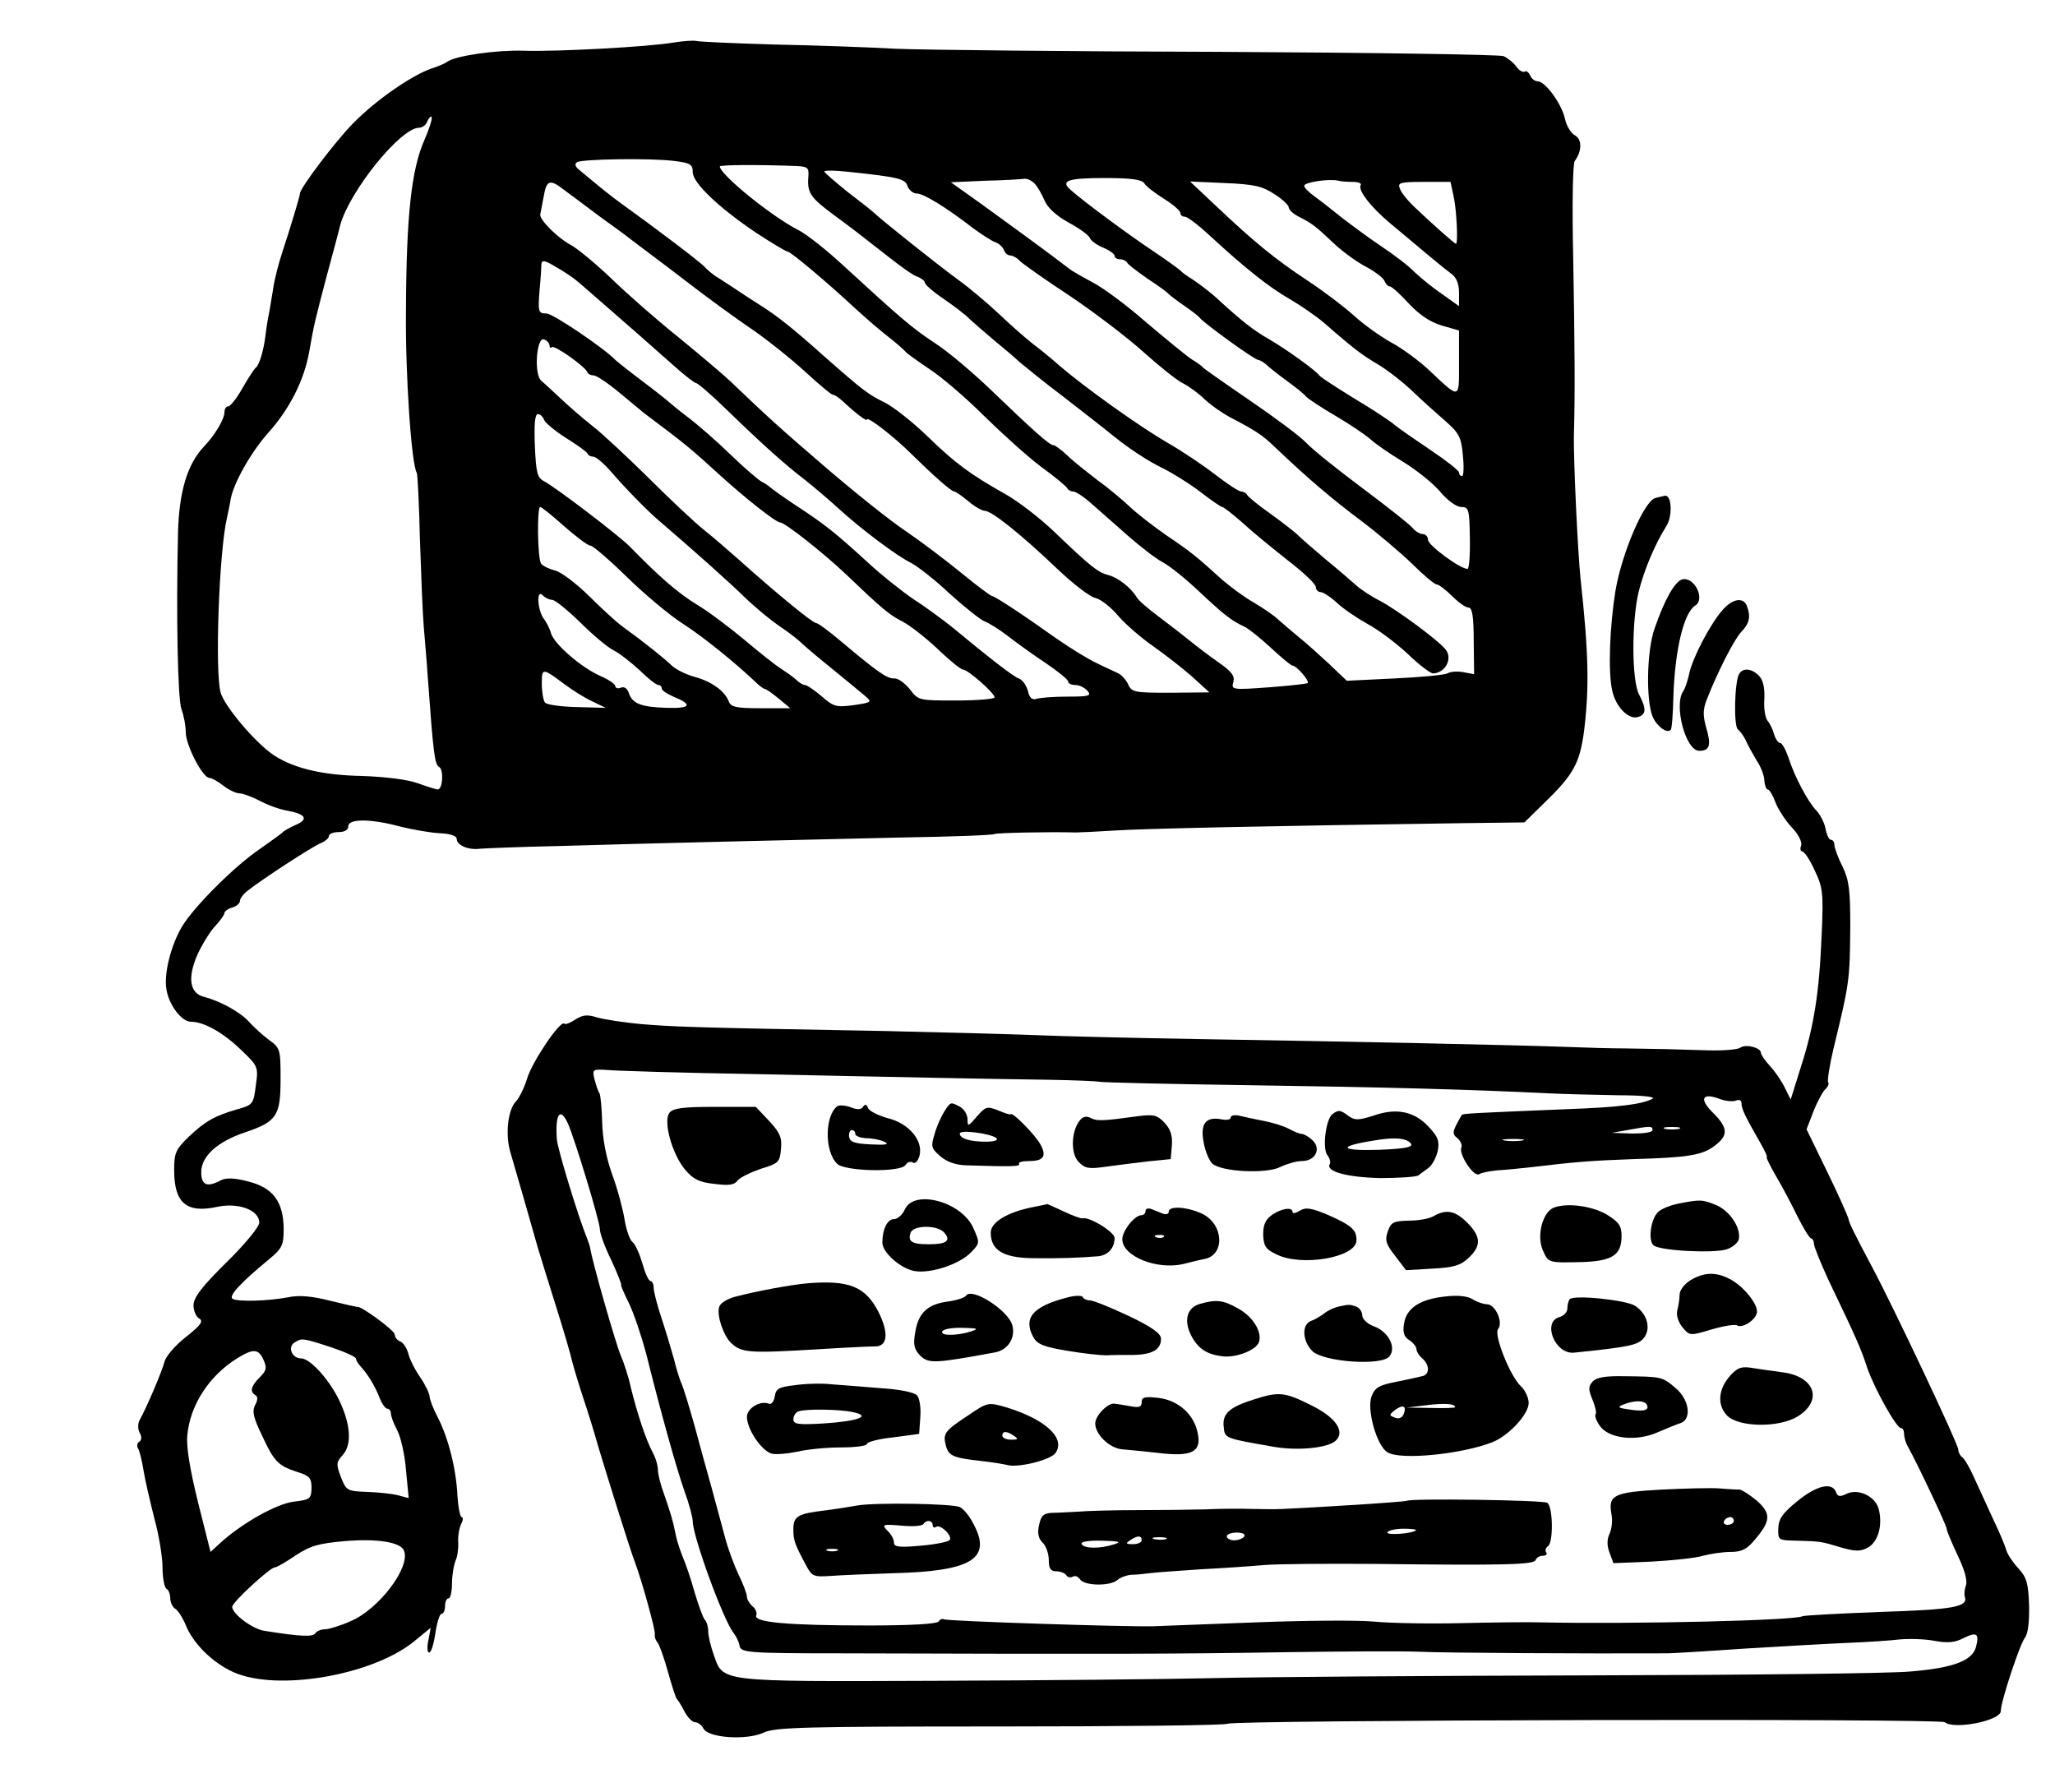 <?xml version="1.0" standalone="no"?>
<!DOCTYPE svg PUBLIC "-//W3C//DTD SVG 20010904//EN"
 "http://www.w3.org/TR/2001/REC-SVG-20010904/DTD/svg10.dtd">
<svg version="1.0" xmlns="http://www.w3.org/2000/svg"
 width="531pt" height="463pt" viewBox="0 0 531 463"
 preserveAspectRatio="xMidYMid meet">
<g transform="translate(0,463) scale(0.1,-0.1)"
fill="#000000" stroke="none">
<path d="M1740 4520 c-64 -11 -302 -24 -388 -21 -70 2 -176 -13 -197 -29 -5
-4 -24 -12 -40 -17 -52 -18 -144 -82 -202 -141 -48 -49 -137 -167 -138 -182 0
-7 -24 -86 -45 -150 -10 -30 -21 -73 -24 -95 -4 -22 -8 -51 -11 -65 -3 -14 -7
-39 -9 -57 -5 -40 -16 -76 -25 -83 -4 -3 -19 -26 -34 -52 -15 -27 -32 -48 -37
-48 -6 0 -10 -7 -10 -15 0 -18 -25 -60 -54 -90 -42 -45 -63 -115 -66 -220 -5
-210 -1 -431 9 -458 6 -16 11 -42 11 -59 0 -34 44 -118 61 -118 6 0 22 -9 36
-20 14 -11 33 -20 42 -20 9 0 32 -9 52 -19 20 -11 53 -23 73 -26 47 -9 54 -22
19 -37 -15 -7 -30 -15 -33 -19 -3 -3 -29 -22 -59 -43 -65 -44 -168 -147 -200
-199 -29 -48 -48 -123 -41 -163 6 -40 39 -84 63 -84 33 0 82 -27 128 -71 46
-44 47 -45 40 -94 -6 -47 -7 -50 -47 -61 -59 -17 -84 -31 -127 -72 -33 -32
-37 -42 -37 -85 0 -86 32 -113 113 -95 54 11 107 -9 107 -41 0 -11 -38 -57
-85 -103 -64 -63 -85 -91 -85 -111 0 -14 7 -30 15 -34 11 -7 4 -17 -35 -48
-27 -21 -52 -50 -55 -64 -6 -23 -44 -114 -65 -152 -4 -8 -4 -23 1 -31 6 -11 5
-19 -1 -23 -6 -4 -7 -12 -3 -18 4 -7 10 -32 14 -57 4 -25 17 -80 28 -124 12
-43 21 -100 21 -127 0 -26 5 -51 10 -54 6 -3 10 -15 10 -25 0 -10 6 -23 13
-27 7 -4 19 -23 27 -42 19 -48 70 -98 124 -122 113 -50 357 -8 465 79 l44 36
-6 -32 c-4 -18 -3 -32 2 -32 5 0 12 22 16 50 4 27 11 50 16 50 5 0 9 9 9 20 0
11 4 20 9 20 5 0 9 18 9 39 0 22 5 48 9 58 5 10 8 32 7 48 -1 17 3 38 8 48 5
9 5 17 1 17 -4 0 -9 25 -11 55 -3 68 -23 149 -51 203 -12 23 -21 47 -21 54 0
7 -11 30 -24 49 -14 20 -28 48 -31 62 -4 14 -13 28 -21 31 -8 3 -14 11 -14 18
-1 11 -90 76 -97 71 -2 0 -33 7 -70 16 -46 12 -81 15 -108 9 -54 -10 -130 -12
-144 -4 -11 7 20 41 94 102 34 28 38 37 38 77 0 71 -27 108 -91 124 -37 10
-58 10 -72 3 -35 -19 -50 -12 -50 21 0 41 41 79 113 103 82 28 92 42 92 138 0
77 -1 80 -30 101 -16 12 -38 32 -50 45 -22 26 -75 55 -117 66 -38 9 -44 49
-18 109 12 26 32 59 45 73 14 15 25 30 25 35 0 4 9 11 20 14 11 3 20 11 20 17
0 6 8 17 18 25 36 29 168 115 190 124 12 5 22 13 22 19 0 5 11 10 25 10 16 0
25 6 25 15 0 20 58 20 135 -1 33 -8 79 -16 102 -17 26 -1 43 -7 43 -14 0 -17
30 -30 60 -26 14 1 106 5 205 7 99 3 286 8 415 11 129 3 340 8 469 11 128 2
237 6 241 9 5 3 142 6 210 4 8 0 53 2 100 5 75 5 405 12 897 19 l162 2 56 55
c71 69 87 99 98 180 14 114 12 202 -9 395 -7 66 -19 316 -17 375 3 107 2 228
-2 459 -3 129 -1 239 4 245 19 25 19 56 1 66 -10 5 -22 24 -26 42 -8 39 -51
98 -71 98 -7 0 -16 7 -19 15 -4 8 -10 13 -14 10 -5 -3 -15 3 -22 13 -7 10 -22
22 -33 27 -11 4 -339 9 -730 11 -390 1 -768 5 -840 8 -71 4 -213 9 -315 11
-102 3 -192 7 -200 9 -8 2 -35 0 -60 -4z m-643 -251 c-34 -76 -47 -196 -48
-439 -2 -166 14 -400 28 -422 2 -4 6 -81 8 -170 3 -90 7 -192 10 -228 3 -36 8
-92 10 -125 15 -206 18 -230 30 -237 12 -7 9 -58 -4 -58 -3 0 -26 7 -51 16
-27 10 -85 17 -145 19 -100 2 -173 19 -225 52 -46 29 -130 127 -140 164 -15
55 -4 360 16 449 3 14 8 36 10 50 8 43 53 123 100 175 53 60 90 133 103 206
12 70 16 85 46 199 14 52 30 110 34 128 24 88 156 252 204 252 8 0 18 7 21 16
4 9 9 15 11 12 3 -3 -5 -29 -18 -59z m646 -55 c41 -5 47 -9 47 -29 0 -28 69
-93 166 -158 40 -26 75 -47 79 -47 8 0 104 -81 175 -147 25 -23 63 -56 85 -73
22 -17 42 -35 45 -39 3 -4 31 -24 62 -45 31 -20 94 -74 140 -120 46 -45 112
-105 148 -132 36 -26 67 -52 68 -56 2 -4 9 -8 15 -8 7 0 28 -14 47 -31 19 -17
61 -54 93 -82 33 -29 73 -60 90 -69 18 -9 60 -43 94 -75 65 -61 85 -77 118
-92 11 -5 42 -30 69 -55 27 -25 52 -46 56 -46 10 0 44 -39 39 -45 -3 -2 -48
-7 -101 -11 -95 -7 -97 -6 -91 14 4 16 -5 27 -39 51 -23 16 -56 41 -73 55 -16
13 -52 41 -80 62 -27 20 -54 43 -58 51 -15 25 -49 51 -73 57 -27 7 -45 21
-142 114 -37 35 -92 77 -122 94 -91 51 -131 80 -204 151 -38 37 -88 76 -110
87 -41 20 -54 29 -156 119 -84 75 -121 104 -165 132 -22 14 -53 34 -69 45 -16
10 -36 24 -45 29 -9 6 -23 17 -31 26 -13 14 -135 106 -216 164 -25 18 -56 43
-106 85 -12 9 -14 16 -7 21 14 8 189 11 252 3z m315 -13 c28 -1 32 -5 31 -23
-4 -47 3 -57 69 -106 37 -27 76 -57 87 -66 84 -66 112 -87 128 -92 9 -4 17
-10 17 -15 0 -4 21 -23 48 -41 26 -18 57 -41 68 -53 12 -11 39 -34 60 -52 22
-18 53 -44 69 -59 17 -14 66 -54 110 -87 44 -34 107 -83 139 -109 32 -26 84
-60 115 -75 31 -15 78 -45 104 -65 27 -21 52 -38 55 -38 4 0 28 -19 54 -42 26
-24 79 -67 117 -97 39 -30 71 -60 71 -68 0 -7 6 -13 13 -13 6 0 26 -13 42 -28
17 -16 53 -40 80 -55 28 -15 74 -50 103 -77 29 -28 58 -50 65 -50 31 1 51 37
33 61 -17 23 -127 104 -171 127 -22 11 -49 29 -60 39 -11 10 -47 41 -80 68
-33 28 -64 55 -70 61 -5 6 -37 31 -70 55 -33 23 -61 46 -63 51 -2 4 -9 8 -15
8 -6 0 -36 20 -66 43 -31 24 -87 62 -126 84 -72 42 -212 142 -276 197 -19 17
-52 44 -72 59 -20 16 -60 51 -88 78 -29 27 -75 66 -103 86 -52 38 -190 148
-214 170 -7 7 -40 33 -73 58 -32 26 -59 49 -59 52 0 3 28 3 63 -1 131 -14 146
-18 152 -37 4 -10 14 -19 24 -19 17 0 75 -35 146 -90 22 -16 48 -33 57 -36 9
-3 19 -12 22 -20 3 -8 10 -14 16 -14 6 0 18 -6 25 -14 8 -8 66 -49 130 -91 64
-43 149 -108 189 -144 40 -36 86 -73 102 -81 16 -8 42 -27 57 -42 16 -15 46
-36 67 -47 65 -34 82 -45 114 -76 86 -82 149 -135 221 -189 44 -33 104 -84
134 -113 29 -29 58 -53 63 -53 5 0 23 -13 40 -30 16 -16 35 -30 43 -30 9 0 13
-23 13 -86 l1 -86 -27 5 c-15 3 -34 2 -42 -3 -8 -4 -70 -10 -137 -13 l-123 -6
-44 42 c-25 23 -60 55 -79 70 -19 16 -43 36 -54 46 -10 10 -38 29 -63 44 -25
14 -61 41 -82 59 -66 60 -82 73 -143 114 -33 23 -76 56 -95 74 -19 18 -57 50
-85 70 -27 21 -63 49 -78 64 -15 14 -31 26 -36 26 -9 0 -51 37 -161 143 -47
45 -112 100 -145 121 -59 39 -88 64 -236 200 -42 39 -94 80 -115 91 -68 34
-204 144 -204 165 0 4 95 5 198 1z m615 -45 c8 -8 19 -28 26 -44 8 -19 30 -39
62 -57 28 -15 53 -33 55 -40 3 -7 19 -19 35 -25 16 -7 29 -16 29 -21 0 -5 6
-9 14 -9 8 0 16 -4 18 -8 2 -5 26 -23 53 -42 28 -18 52 -36 55 -40 3 -3 21
-17 40 -30 19 -13 37 -27 40 -31 9 -13 142 -109 151 -109 4 0 14 -6 21 -12 7
-7 31 -26 53 -42 22 -16 45 -34 50 -41 6 -6 39 -28 75 -49 36 -21 76 -48 90
-60 14 -13 52 -39 85 -59 33 -20 76 -54 95 -76 20 -24 43 -41 56 -41 19 0 21
-6 22 -80 1 -44 -2 -80 -6 -80 -19 0 -102 61 -102 75 0 8 -6 15 -14 15 -7 0
-20 8 -27 17 -8 9 -66 55 -129 102 -63 47 -128 99 -145 117 -16 17 -82 66
-145 109 -63 43 -117 81 -120 84 -3 4 -16 14 -30 22 -14 9 -66 52 -117 95 -50
44 -112 90 -139 104 -26 14 -55 30 -63 37 -49 38 -155 115 -224 165 l-80 57
89 4 c49 1 94 4 101 5 6 1 18 -4 26 -12z m284 0 c4 -7 27 -25 51 -40 23 -14
42 -31 42 -36 0 -6 5 -10 12 -10 6 0 34 -21 62 -47 92 -85 156 -136 209 -166
29 -17 68 -44 88 -61 80 -70 101 -85 142 -109 23 -14 63 -45 88 -69 25 -24 63
-58 85 -77 34 -30 40 -41 44 -88 3 -29 2 -53 -2 -53 -5 0 -8 4 -8 9 0 5 -33
31 -72 57 -40 27 -82 56 -93 65 -11 10 -58 41 -105 69 -47 29 -87 55 -90 59
-10 14 -87 69 -130 94 -42 24 -70 46 -142 112 -15 13 -40 32 -55 42 -16 10
-30 20 -33 24 -3 3 -34 26 -70 50 -63 42 -177 126 -212 157 -30 25 -10 32 87
32 68 0 96 -4 102 -14z m539 4 c14 0 23 -4 20 -8 -8 -13 25 -56 75 -98 101
-85 142 -119 160 -132 12 -9 19 -25 19 -48 l0 -35 -42 30 c-24 16 -56 42 -73
58 -16 17 -55 46 -85 66 -30 20 -76 54 -102 74 -26 21 -58 46 -72 56 -14 10
-26 22 -26 27 0 9 65 19 88 13 8 -2 25 -3 38 -3z m-2038 -21 c15 -11 54 -40
87 -65 33 -24 65 -47 70 -51 6 -5 37 -28 70 -53 33 -25 64 -48 70 -53 75 -58
140 -105 194 -142 36 -25 95 -72 131 -105 36 -33 68 -60 72 -60 5 0 16 -8 26
-17 33 -31 62 -53 62 -47 0 10 71 -45 116 -90 55 -54 102 -96 110 -96 3 0 19
-11 36 -25 16 -14 36 -25 43 -25 18 0 97 -64 186 -149 41 -39 85 -73 99 -76
14 -3 41 -24 60 -47 19 -22 60 -57 90 -78 30 -21 75 -56 100 -78 l45 -41 -100
-1 c-93 0 -101 1 -110 22 -6 12 -17 24 -25 28 -8 4 -33 15 -55 26 -22 10 -69
39 -105 64 -87 62 -160 110 -167 110 -3 0 -38 26 -77 58 -39 32 -105 82 -146
110 -42 28 -134 102 -205 163 -119 102 -155 135 -248 224 -18 17 -77 67 -132
112 -55 44 -134 113 -175 153 -41 39 -88 78 -105 87 -34 18 -82 66 -79 79 1 5
5 26 9 47 7 42 16 45 53 16z m1834 -10 c21 -13 38 -29 38 -35 0 -6 12 -17 28
-25 34 -17 43 -25 93 -72 22 -20 58 -46 80 -57 22 -12 42 -27 46 -35 3 -8 9
-15 14 -15 5 0 27 -20 49 -44 27 -29 55 -48 85 -57 l45 -13 0 -84 c0 -96 4
-95 -80 -16 -25 23 -67 54 -95 69 -27 15 -71 46 -97 70 -27 24 -81 65 -121 91
-80 53 -136 98 -235 192 l-67 63 90 -4 c74 -3 97 -8 127 -28z m464 -6 c8 -36
12 -123 6 -123 -3 0 -62 52 -107 95 -18 17 -35 38 -38 48 -6 15 1 17 62 17
l69 0 8 -37z m-2270 -215 c9 -7 34 -29 57 -49 23 -20 69 -60 102 -89 33 -29
79 -70 103 -91 24 -21 47 -39 51 -39 4 0 39 -30 77 -67 98 -95 152 -143 204
-183 24 -19 64 -53 88 -75 58 -53 150 -122 187 -140 17 -9 62 -44 100 -80 39
-35 79 -67 90 -71 11 -4 38 -21 60 -38 22 -17 66 -49 98 -70 31 -21 57 -42 57
-47 0 -5 8 -9 19 -9 10 0 24 -7 31 -15 11 -13 4 -15 -53 -15 -36 0 -72 -3 -80
-6 -10 -3 -17 3 -21 21 -4 14 -14 29 -24 32 -15 6 -72 50 -176 136 -22 17 -63
48 -93 67 -30 20 -84 63 -121 97 -82 75 -110 98 -187 148 -33 22 -62 43 -65
46 -3 3 -13 10 -23 15 -10 6 -46 37 -80 70 -34 33 -82 75 -107 94 -25 19 -47
37 -50 40 -3 3 -34 28 -70 55 -36 27 -67 52 -70 55 -26 28 -161 120 -178 120
-21 0 -22 4 -18 58 3 31 5 63 5 70 1 11 10 9 36 -7 20 -11 42 -26 51 -33z
m-66 -171 c0 -6 3 -7 6 -4 7 6 86 -50 92 -65 2 -5 9 -8 16 -8 7 0 37 -20 67
-45 30 -25 59 -49 64 -53 107 -80 122 -93 190 -155 70 -64 150 -127 161 -127
12 0 112 -79 169 -133 92 -88 113 -106 147 -123 18 -9 59 -41 90 -70 31 -30
61 -54 66 -54 13 0 82 -61 82 -72 0 -4 -44 -8 -99 -8 -97 0 -98 0 -120 29 -13
16 -31 29 -40 28 -19 -1 -44 17 -138 96 -31 26 -59 47 -64 47 -9 0 -103 77
-200 164 -25 22 -65 57 -89 76 -24 19 -89 80 -144 135 -56 55 -121 116 -146
135 -24 19 -61 51 -81 70 -20 19 -43 40 -50 46 -20 15 -13 115 7 107 8 -3 14
-10 14 -16z m-14 -192 c3 -8 29 -29 57 -47 29 -18 54 -36 55 -40 2 -5 9 -8 15
-8 7 0 28 -18 47 -40 36 -42 94 -101 120 -123 98 -84 184 -161 225 -201 27
-26 66 -58 85 -71 19 -13 44 -31 55 -41 11 -11 49 -43 85 -72 36 -29 74 -61
85 -70 19 -16 18 -17 -29 -24 -46 -6 -52 -4 -83 23 -19 16 -38 29 -43 29 -5 0
-15 6 -22 13 -7 7 -26 20 -41 30 -16 10 -58 44 -95 75 -36 30 -90 71 -120 89
-48 29 -97 71 -175 151 -25 26 -191 153 -222 169 -17 9 -20 23 -23 92 -2 55 0
81 8 81 6 0 13 -7 16 -15z m52 -275 c31 -27 61 -50 68 -50 6 0 49 -37 95 -82
46 -45 111 -99 144 -120 53 -34 134 -100 187 -150 10 -10 21 -18 24 -18 3 0
19 -11 36 -25 l30 -25 -77 0 c-63 0 -77 3 -82 18 -11 27 -44 51 -88 63 -22 6
-49 19 -60 30 -19 18 -63 54 -129 102 -16 12 -55 48 -86 79 -32 31 -70 60 -86
64 -16 4 -32 12 -36 18 -9 13 -11 146 -2 146 3 0 31 -22 62 -50z m-31 -190 c7
0 39 -26 71 -57 32 -32 71 -65 87 -73 16 -8 46 -32 68 -52 21 -21 43 -38 48
-38 5 0 9 -4 9 -9 0 -5 14 -14 30 -21 51 -21 45 -31 -17 -29 -67 2 -89 11 -98
38 -4 12 -12 18 -21 14 -7 -3 -14 -1 -14 4 0 5 -17 17 -38 26 -50 22 -119 82
-128 110 -3 12 -12 29 -18 37 -17 21 -21 79 -4 62 7 -7 18 -12 25 -12z m33
-219 c19 -14 50 -34 70 -43 l35 -17 -75 2 c-41 1 -78 6 -82 12 -4 5 -8 27 -8
48 0 42 1 42 60 -2z m-605 -1712 c36 -12 65 -25 65 -30 0 -4 6 -14 13 -21 19
-21 36 -50 48 -80 6 -16 15 -28 20 -28 5 0 9 -6 9 -12 0 -7 7 -26 16 -43 9
-16 20 -63 23 -103 l7 -73 -26 7 c-14 4 -50 8 -80 9 -53 2 -55 3 -69 38 -13
34 -12 39 5 58 22 25 21 72 -5 131 -24 56 -78 118 -103 118 -23 0 -36 29 -17
41 19 12 20 12 94 -12z m-174 -33 c9 -20 8 -27 -10 -45 -23 -23 -26 -37 -11
-46 7 -4 6 -13 -1 -26 -8 -16 -4 -32 17 -76 32 -69 42 -80 91 -96 33 -10 38
-16 38 -42 -1 -28 -4 -30 -45 -35 -45 -5 -135 -56 -191 -107 l-25 -23 -32 127
c-21 85 -31 144 -28 174 7 79 57 155 130 200 41 25 54 24 67 -5z m363 -493
c17 -43 -65 -151 -138 -182 -27 -12 -57 -21 -67 -21 -10 0 -21 -5 -24 -10 -6
-10 -37 -9 -131 6 -31 4 -84 44 -84 62 0 12 98 102 110 102 5 0 29 14 54 31
38 25 59 31 128 37 84 7 144 -3 152 -25z"/>
<path d="M4277 3343 c-29 -8 -87 -144 -103 -241 -15 -95 -19 -210 -8 -257 9
-41 41 -74 65 -68 23 6 24 21 4 59 -19 37 -19 188 -1 264 14 58 44 127 72 171
16 25 14 81 -4 78 -4 -1 -15 -3 -25 -6z"/>
<path d="M4347 3133 c-19 -5 -46 -52 -72 -128 -20 -58 -22 -183 -5 -226 11
-26 37 -45 47 -35 3 2 6 42 7 88 4 119 27 215 56 233 27 16 -1 75 -33 68z"/>
<path d="M4452 3055 c-33 -37 -79 -126 -87 -165 -4 -19 -11 -39 -15 -45 -26
-35 5 -155 41 -155 27 0 31 15 18 59 -9 32 -9 47 1 73 27 69 70 155 90 176 21
22 24 39 14 66 -9 24 -37 19 -62 -9z"/>
<path d="M4494 2889 c-12 -19 -15 -137 -3 -144 5 -4 15 -17 20 -28 5 -12 18
-35 28 -52 11 -16 20 -40 20 -52 1 -13 5 -23 9 -23 4 0 13 -15 20 -34 7 -18
26 -47 42 -64 18 -19 27 -38 24 -47 -3 -8 -2 -15 3 -15 5 0 20 -22 32 -49 21
-44 23 -58 18 -167 -6 -149 -20 -237 -54 -342 l-26 -83 -15 30 c-8 17 -25 42
-38 56 -13 14 -24 30 -24 35 0 13 -39 23 -53 13 -7 -5 -43 -8 -82 -7 -91 3
-136 4 -215 5 -36 0 -105 2 -155 4 -138 5 -563 14 -940 20 -187 3 -376 8 -420
10 -44 2 -224 7 -400 11 -506 9 -545 11 -630 18 -44 4 -94 12 -112 17 -25 8
-37 7 -56 -5 -13 -9 -26 -14 -29 -11 -10 10 -84 -100 -96 -142 -7 -23 -20 -49
-28 -58 -22 -21 -29 -88 -15 -133 10 -34 51 -176 71 -247 5 -16 25 -82 45
-145 20 -63 40 -131 44 -150 5 -19 18 -62 29 -95 11 -33 28 -87 37 -120 20
-67 83 -269 95 -300 18 -47 55 -181 52 -188 -1 -5 1 -14 7 -21 5 -6 17 -40 27
-76 10 -36 20 -67 23 -70 3 -3 12 -17 20 -33 8 -15 20 -27 27 -27 7 0 17 -7
22 -17 14 -24 112 -30 155 -10 29 14 106 16 610 16 318 0 583 3 589 7 17 10
1840 14 1853 4 25 -20 145 4 145 29 0 25 49 172 62 189 8 9 12 41 11 84 -2 57
-6 72 -28 96 -14 15 -28 36 -31 47 -3 11 -18 47 -34 80 -15 33 -37 81 -49 107
-11 25 -25 49 -31 53 -5 3 -10 13 -10 20 0 13 -165 363 -222 470 -50 94 -60
115 -62 127 -2 7 -26 62 -55 121 l-53 109 17 44 c9 24 23 50 30 58 8 7 12 16
9 19 -3 3 3 43 14 89 40 165 42 173 43 314 0 94 -3 119 -20 155 -12 23 -21 49
-21 56 0 7 -4 13 -9 13 -5 0 -11 13 -14 29 -3 16 -14 36 -23 46 -22 22 -57 88
-73 138 -7 20 -16 37 -21 37 -5 0 -12 10 -16 23 -3 12 -11 28 -17 35 -6 8 -10
33 -8 56 1 30 -3 48 -14 60 -19 19 -41 21 -51 5z m-2559 -1034 c176 -4 394 -8
485 -10 91 -2 221 -4 290 -5 69 -1 127 -4 130 -5 3 -2 177 -6 385 -9 347 -5
576 -11 775 -21 41 -2 122 -4 180 -5 63 0 99 -4 90 -9 -26 -14 -84 -22 -222
-27 -241 -10 -268 -11 -271 -15 -25 -44 -26 -48 -11 -60 8 -7 13 -18 10 -24
-7 -18 32 -77 46 -69 6 4 27 8 47 10 20 1 59 5 86 8 117 14 156 17 265 21 142
4 178 10 210 34 36 27 36 46 -3 85 -38 37 -29 54 18 36 14 -5 32 -7 40 -4 9 4
15 1 15 -7 0 -14 9 -33 48 -101 12 -21 20 -38 17 -38 -2 0 8 -21 23 -47 16
-27 41 -74 56 -105 16 -32 32 -58 36 -58 3 0 7 -6 7 -13 0 -8 17 -49 37 -93
71 -148 85 -179 101 -229 19 -54 75 -155 87 -155 5 0 8 -7 8 -15 0 -8 4 -23
10 -33 27 -49 100 -204 100 -212 0 -5 13 -36 28 -68 18 -37 26 -65 22 -78 -4
-10 -5 -24 -3 -30 9 -26 -30 -33 -217 -39 -107 -4 -198 -9 -202 -11 -18 -11
-430 -21 -678 -16 -30 1 -122 0 -205 -2 -82 -2 -184 0 -225 4 -41 4 -178 3
-305 -2 -126 -5 -246 -9 -265 -10 -66 -2 -534 13 -541 18 -4 2 -10 0 -14 -6
-4 -6 -73 -10 -179 -10 -211 0 -299 8 -292 26 3 7 -2 18 -10 24 -8 7 -14 18
-14 24 0 7 -9 32 -21 56 -11 23 -28 68 -36 99 -8 31 -24 88 -34 126 -11 39
-31 111 -44 160 -14 50 -29 99 -34 110 -5 11 -14 40 -20 65 -7 25 -21 72 -32
105 -11 33 -20 68 -20 78 0 9 -4 17 -8 17 -5 0 -14 20 -21 45 -7 24 -18 50
-26 56 -7 6 -16 32 -20 57 -4 26 -18 79 -32 117 -16 44 -25 94 -26 135 -1 36
-4 70 -7 75 -4 6 -9 22 -13 37 -6 25 -5 26 37 23 23 -2 186 -7 362 -10z m-468
-127 c17 -37 83 -254 83 -274 0 -11 13 -47 30 -81 16 -35 27 -63 25 -63 -2 0
7 -21 20 -47 13 -27 32 -84 44 -128 37 -149 79 -300 100 -359 12 -33 21 -67
21 -77 0 -39 80 -258 106 -289 6 -8 14 -23 15 -33 4 -17 20 -19 259 -19 689
-2 850 -2 1160 3 140 2 293 3 340 1 64 -3 429 -5 640 -4 8 0 96 5 195 12 99 6
221 13 270 15 50 2 110 6 135 9 25 2 65 1 90 -4 33 -6 52 -4 73 7 34 17 42 13
33 -22 -9 -36 -59 -55 -170 -64 -50 -5 -424 -9 -831 -10 -407 -1 -841 -4 -965
-7 -124 -3 -450 -6 -725 -7 -562 -2 -546 -4 -571 68 -8 22 -14 49 -14 60 0 12
-4 25 -9 30 -5 6 -16 37 -26 70 -9 33 -23 74 -30 90 -7 17 -15 41 -18 55 -8
41 -15 63 -31 109 -9 24 -16 52 -16 63 0 11 -6 32 -14 46 -18 34 -40 102 -56
167 -6 28 -18 64 -25 80 -13 29 -75 246 -80 280 -1 6 -5 17 -8 25 -24 59 -76
231 -78 255 -5 66 8 86 28 43z m2803 -18 c0 -6 -23 -9 -52 -9 l-53 2 40 7 c60
11 65 11 65 0z m68 3 c-10 -2 -26 -2 -35 0 -10 3 -2 5 17 5 19 0 27 -2 18 -5z
m-405 -30 c-13 -2 -33 -2 -45 0 -13 2 -3 4 22 4 25 0 35 -2 23 -4z"/>
<path d="M2164 1772 c-33 -24 -34 -117 -1 -149 20 -20 165 -23 177 -3 4 7 13
10 19 6 6 -4 13 4 17 18 10 39 -28 84 -83 97 -24 7 -47 18 -50 26 -4 10 -8 11
-13 3 -4 -7 -15 -8 -32 -1 -13 5 -29 6 -34 3z m46 -72 c0 -5 12 -10 28 -11 15
0 36 -4 47 -9 14 -7 5 -9 -34 -7 -43 2 -55 6 -57 20 -1 9 2 17 7 17 5 0 9 -4
9 -10z"/>
<path d="M2440 1758 c-8 -13 -20 -39 -25 -58 -10 -32 -9 -37 14 -57 17 -15 40
-23 66 -24 123 -4 143 -3 138 4 -2 4 9 7 26 7 37 0 46 12 30 42 -12 23 -71 84
-77 79 -2 -2 -17 3 -33 10 -29 11 -32 10 -55 -16 -22 -26 -24 -27 -24 -7 0 12
-9 26 -19 32 -25 13 -24 14 -41 -12z m135 -69 c5 -5 -6 -9 -27 -9 -42 0 -68 8
-68 21 0 11 81 0 95 -12z"/>
<path d="M1730 1755 c-17 -21 6 -106 40 -147 21 -25 37 -33 76 -37 37 -5 52
-3 60 9 7 8 34 21 60 30 46 14 49 17 52 51 3 30 -3 43 -31 73 l-34 36 -105 0
c-81 0 -108 -3 -118 -15z"/>
<path d="M3444 1752 c-18 -11 -28 -90 -14 -107 6 -8 9 -18 6 -23 -11 -19 45
-34 130 -36 49 0 94 3 99 7 6 4 17 13 27 20 9 7 19 26 23 43 5 25 1 37 -24 63
-37 40 -84 49 -143 28 -38 -12 -47 -12 -63 -1 -21 16 -26 17 -41 6z m195 -71
c21 -14 1 -19 -77 -22 -101 -3 -107 9 -12 24 46 8 75 7 89 -2z"/>
<path d="M2791 1736 c-23 -27 -25 -85 -5 -107 17 -18 26 -20 69 -14 28 4 77
10 110 14 l60 6 3 35 c2 25 -3 42 -19 59 -19 20 -28 22 -68 17 -94 -13 -106
-13 -122 -5 -11 6 -21 4 -28 -5z"/>
<path d="M3180 1742 c0 -5 -11 -7 -25 -4 -39 7 -54 -11 -45 -59 4 -23 14 -47
22 -55 22 -22 141 -28 177 -9 17 8 41 15 55 15 35 0 51 32 27 54 -9 9 -22 16
-27 16 -5 0 -21 6 -35 14 -14 7 -43 16 -65 20 -21 4 -49 10 -61 13 -13 3 -23
1 -23 -5z"/>
<path d="M2338 1505 c-6 -14 -19 -25 -28 -25 -17 0 -30 -26 -30 -61 0 -25 46
-66 82 -73 41 -8 118 17 148 49 22 23 22 24 5 62 -30 68 -153 101 -177 48z
m102 -60 c18 -21 6 -30 -40 -30 -44 0 -55 7 -47 30 8 20 70 20 87 0z"/>
<path d="M4337 1520 c-21 -4 -45 -14 -53 -22 -19 -19 -26 -74 -11 -86 17 -14
156 -21 189 -10 15 5 29 17 31 26 6 29 -23 73 -58 88 -37 15 -41 15 -98 4z"/>
<path d="M2669 1511 c-66 -13 -109 -39 -109 -66 0 -45 32 -65 108 -66 66 -1
124 1 170 5 25 3 42 21 42 47 0 16 -66 56 -83 51 -4 -1 -26 7 -49 18 -23 11
-42 19 -42 19 -1 -1 -17 -4 -37 -8z"/>
<path d="M4016 1510 c-29 -10 -46 -71 -30 -109 15 -35 14 -34 104 -32 76 3
100 18 100 67 0 27 -7 36 -37 55 -36 22 -101 32 -137 19z"/>
<path d="M2960 1501 c0 -6 -5 -11 -11 -11 -17 0 -49 -40 -49 -62 0 -44 89 -80
158 -64 15 4 39 10 55 13 53 11 49 90 -7 117 -39 18 -86 21 -86 5 0 -6 -7 -8
-15 -5 -8 3 -22 9 -30 12 -8 3 -15 1 -15 -5z m47 -67 c-3 -3 -12 -4 -19 -1 -8
3 -5 6 6 6 11 1 17 -2 13 -5z"/>
<path d="M3287 1491 c-17 -12 -23 -25 -23 -51 1 -29 6 -38 34 -51 65 -33 207
-8 207 36 1 27 -13 39 -74 66 -43 18 -57 20 -72 11 -11 -7 -19 -8 -19 -4 0 14
-28 10 -53 -7z"/>
<path d="M3705 1488 c-11 -7 -40 -12 -65 -12 -39 -1 -46 -4 -54 -28 -8 -22 -5
-33 19 -63 l28 -37 68 4 c55 3 73 8 94 28 33 31 32 55 -4 91 -31 31 -54 35
-86 17z"/>
<path d="M4368 1322 c-16 -10 -28 -26 -28 -37 0 -11 -3 -29 -6 -41 -3 -12 2
-29 13 -43 19 -23 19 -23 76 -6 31 9 61 14 66 10 15 -8 51 17 51 36 0 23 -37
67 -70 84 -36 19 -67 18 -102 -3z"/>
<path d="M2085 1314 c-42 -4 -126 -19 -187 -35 -21 -6 -38 -17 -40 -27 -6 -23
12 -74 31 -92 28 -26 45 -27 231 -16 63 4 126 7 140 7 34 -1 37 35 10 89 -34
66 -76 83 -185 74z"/>
<path d="M2496 1282 c-3 -5 -24 -12 -47 -15 -52 -7 -76 -29 -84 -79 -6 -33 -3
-44 13 -61 22 -21 38 -20 195 9 32 7 51 37 43 69 -10 39 -105 100 -120 77z
m14 -92 c-37 -12 -82 -12 -75 0 3 6 27 10 53 9 38 -1 42 -2 22 -9z"/>
<path d="M2760 1278 c-91 -23 -117 -53 -90 -103 10 -18 26 -25 86 -35 41 -7
87 -12 102 -12 15 1 47 1 71 1 49 1 71 14 71 42 0 13 -23 30 -84 59 -47 22
-91 40 -100 40 -8 0 -16 4 -18 8 -1 5 -19 5 -38 0z"/>
<path d="M3734 1280 c-65 -7 -100 -30 -106 -70 -4 -23 0 -35 14 -43 10 -7 18
-17 18 -23 0 -6 7 -17 15 -24 18 -15 20 -39 3 -45 -7 -2 -38 -9 -68 -15 -47
-9 -57 -15 -66 -38 -13 -35 14 -130 42 -145 34 -20 188 -5 269 26 42 16 95 72
95 102 0 13 -9 33 -20 43 -28 26 -71 134 -59 148 14 17 -7 64 -29 64 -9 0 -26
6 -37 13 -13 8 -38 11 -71 7z m26 -286 c0 -2 -28 -3 -62 -2 l-63 1 50 6 c47 6
75 4 75 -5z m-133 -18 c-4 -10 -13 -13 -23 -9 -15 6 -15 7 1 20 21 15 30 10
22 -11z"/>
<path d="M4056 1273 c-3 -4 -6 -14 -6 -24 0 -9 -9 -19 -20 -22 -46 -12 -12
-98 38 -92 137 14 163 19 178 36 21 24 12 63 -21 85 -24 15 -157 29 -169 17z"/>
<path d="M3101 1261 c-33 -9 -43 -41 -24 -80 18 -36 42 -52 87 -56 34 -2 82
17 89 37 9 26 -15 65 -52 86 -40 23 -58 25 -100 13z"/>
<path d="M3455 1253 c-11 -3 -27 -11 -35 -18 -8 -6 -23 -15 -32 -18 -25 -9
-23 -52 3 -78 28 -28 178 -39 199 -14 19 23 -2 64 -40 78 -17 6 -30 19 -30 28
0 9 -7 20 -16 23 -17 6 -18 6 -49 -1z"/>
<path d="M4473 1078 c-33 -35 -37 -77 -11 -105 29 -31 134 -33 183 -3 66 41
45 103 -38 114 -23 3 -58 8 -77 11 -29 5 -39 2 -57 -17z"/>
<path d="M4115 1060 c-11 -13 -11 -20 0 -47 7 -17 11 -34 8 -37 -3 -3 1 -16
10 -29 22 -34 94 -43 150 -18 23 10 50 21 60 24 29 11 22 61 -14 91 -34 29
-36 29 -132 30 -49 1 -72 -3 -82 -14z m140 -59 c8 -15 -7 -19 -45 -13 -29 4
-32 6 -15 13 28 11 53 11 60 0z"/>
<path d="M2055 1051 c-43 -5 -50 -9 -53 -29 -2 -13 -9 -22 -15 -19 -23 9 -57
-12 -57 -34 0 -32 38 -88 64 -95 12 -3 42 0 66 5 25 6 75 11 113 11 37 0 67 4
67 9 0 5 30 13 68 17 l67 9 3 43 c2 24 -2 49 -8 56 -6 8 -44 16 -93 19 -45 4
-102 8 -127 10 -25 3 -67 2 -95 -2z m150 -70 c47 -10 14 -23 -76 -29 -67 -4
-79 -2 -79 11 0 8 6 18 13 20 17 7 106 6 142 -2z"/>
<path d="M3240 1014 c-64 -20 -82 -37 -78 -71 3 -30 1 -29 133 -52 62 -10 138
-2 157 17 24 24 -1 60 -64 91 -68 34 -83 36 -148 15z"/>
<path d="M2950 1007 c0 -13 -7 -15 -32 -10 -18 3 -35 6 -38 6 -17 3 -50 -31
-50 -51 0 -29 38 -65 71 -67 13 -1 54 -5 90 -9 88 -11 114 2 104 50 -9 49 -50
86 -102 92 -35 4 -43 2 -43 -11z"/>
<path d="M2502 973 c-61 -40 -66 -47 -58 -78 7 -27 19 -32 91 -40 28 -3 57 -8
66 -10 27 -9 112 12 126 30 28 39 -26 88 -128 119 -46 13 -47 13 -97 -21z
m118 -53 c12 -8 11 -10 -7 -10 -13 0 -23 5 -23 10 0 13 11 13 30 0z"/>
<path d="M4292 781 c-123 -7 -137 -14 -128 -64 3 -15 1 -37 -5 -50 -7 -15 -7
-31 0 -49 l10 -27 98 4 c54 3 114 9 133 15 19 5 51 10 72 10 28 0 42 7 61 30
43 50 44 69 7 102 -18 15 -38 28 -44 29 -6 0 -29 1 -51 3 -22 2 -91 0 -153 -3z
m188 -81 c0 -5 -7 -10 -16 -10 -8 0 -12 5 -9 10 3 6 10 10 16 10 5 0 9 -4 9
-10z"/>
<path d="M4644 751 c-38 -31 -48 -45 -49 -70 -1 -31 0 -31 50 -32 59 -2 58 -1
114 -18 35 -10 49 -10 67 0 26 14 39 55 29 98 -8 35 -55 57 -86 40 -15 -7 -21
-6 -25 6 -10 26 -50 17 -100 -24z"/>
<path d="M3635 752 c-1 -1 -74 -7 -161 -12 -184 -11 -164 -10 -234 -9 -30 1
-86 1 -125 -1 -38 -1 -119 -2 -180 -2 -60 0 -128 -2 -150 -4 -22 -1 -52 -3
-67 -3 -21 -1 -28 -7 -33 -31 -5 -21 -2 -35 9 -46 9 -8 16 -29 16 -45 0 -22 5
-29 19 -29 11 0 23 -5 26 -10 4 -6 11 -7 17 -4 6 4 14 0 19 -7 11 -17 79 -18
97 -1 7 6 23 12 35 13 12 0 33 2 47 4 14 2 72 6 130 10 58 3 132 8 165 11 33
3 164 4 290 3 333 -4 409 -2 413 10 2 6 10 11 18 11 9 0 13 4 9 9 -3 5 -1 12
5 16 14 9 13 102 -2 112 -12 7 -355 12 -363 5z m24 -76 c-10 -9 -79 -14 -74
-5 4 5 22 9 42 9 20 0 34 -2 32 -4z m-444 -16 c-3 -5 -15 -10 -26 -10 -10 0
-19 5 -19 10 0 6 12 10 26 10 14 0 23 -4 19 -10z m-265 -10 c0 -5 -10 -10 -22
-10 -19 0 -20 2 -8 10 19 13 30 13 30 0z m63 3 c-7 -2 -21 -2 -30 0 -10 3 -4
5 12 5 17 0 24 -2 18 -5z m-133 -13 c-36 -12 -78 -12 -85 0 -4 6 16 10 52 9
44 -1 52 -3 33 -9z"/>
<path d="M2215 740 c-22 -4 -60 -10 -85 -13 -68 -8 -80 -15 -80 -48 0 -29 3
-38 33 -94 15 -28 19 -30 64 -27 26 2 99 5 161 7 204 5 256 38 207 128 -10 20
-26 39 -35 43 -22 9 -218 12 -265 4z m195 -51 c0 -5 4 -8 9 -4 12 7 45 -26 34
-35 -4 -4 -38 -11 -75 -14 -55 -5 -68 -3 -68 8 0 8 -7 22 -17 31 -15 16 -13
17 36 13 29 -3 54 -1 57 4 7 12 24 10 24 -3z m-247 -66 c-7 -2 -19 -2 -25 0
-7 3 -2 5 12 5 14 0 19 -2 13 -5z"/>
</g>
</svg>
